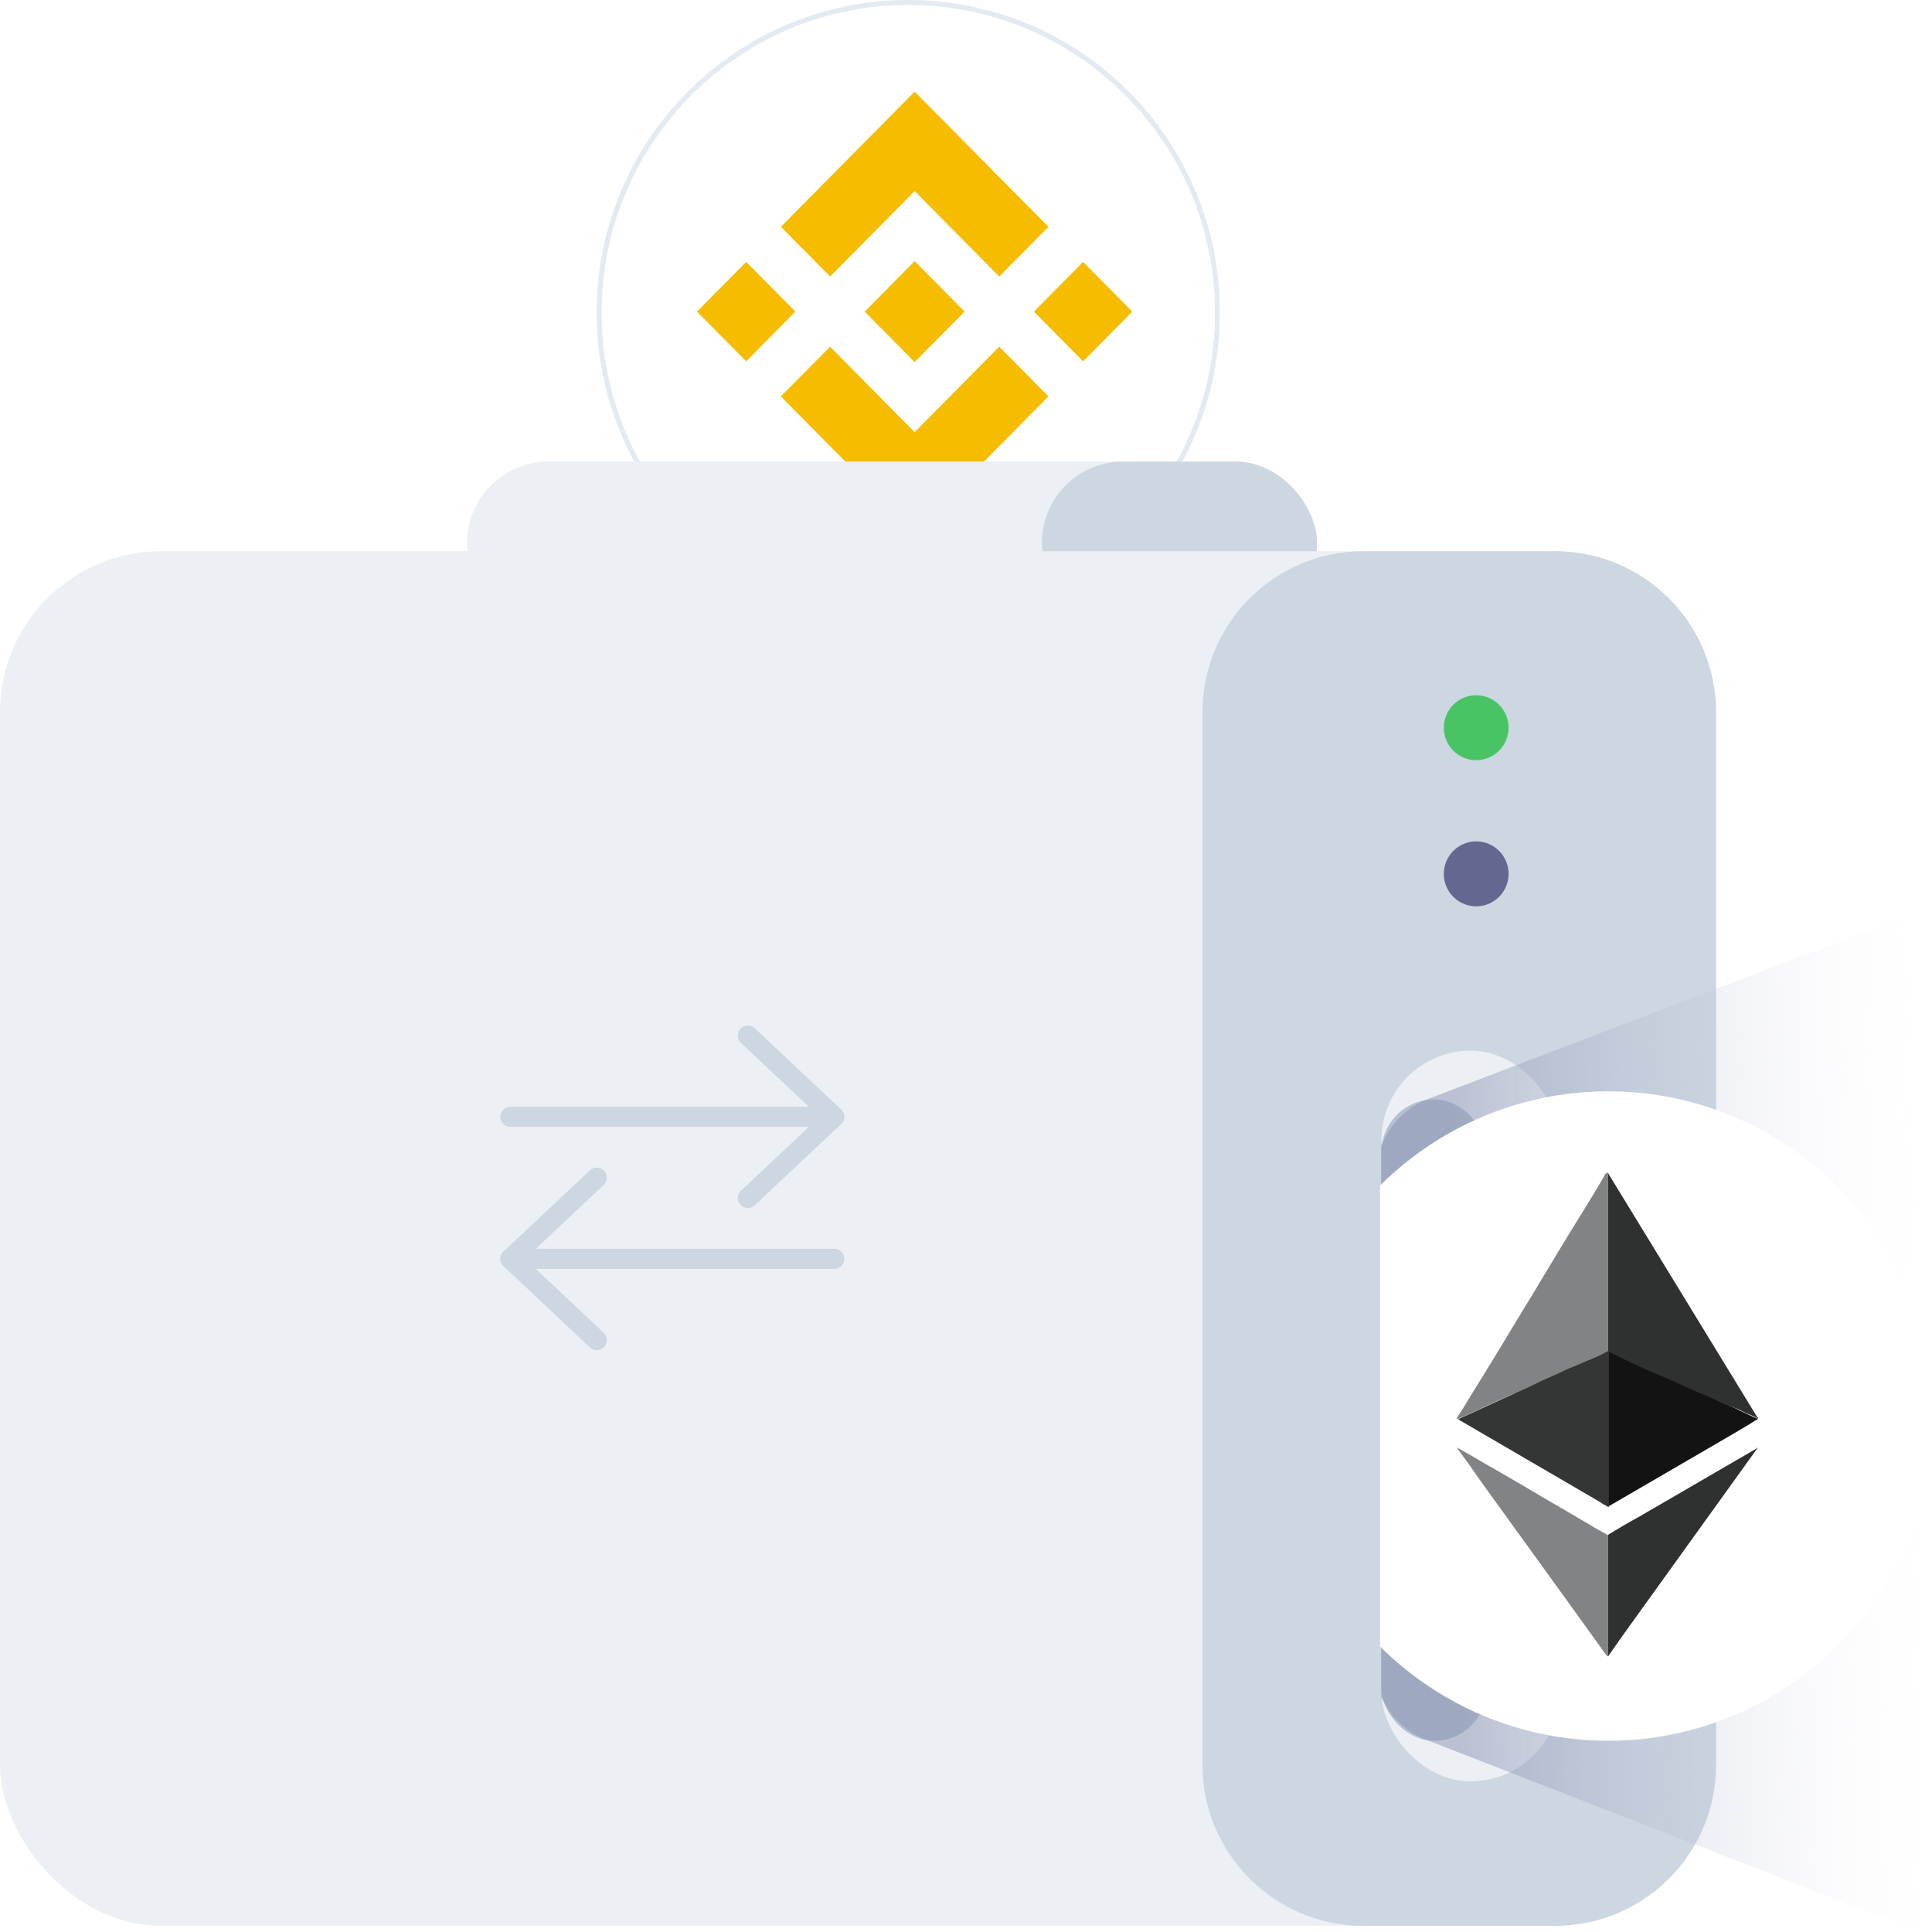 <svg width="240" height="240" viewBox="0 0 240 240" fill="none" xmlns="http://www.w3.org/2000/svg">
<ellipse cx="112.833" cy="38.83" rx="38.717" ry="38.83" fill="white"/>
<path d="M151.239 38.83C151.239 60.104 134.043 77.349 112.833 77.349C91.622 77.349 74.426 60.104 74.426 38.83C74.426 17.555 91.622 0.311 112.833 0.311C134.043 0.311 151.239 17.555 151.239 38.83Z" stroke="#DCE5EE" stroke-opacity="0.8" stroke-width="0.621"/>
<path d="M103.121 34.349L113.623 23.735L124.129 34.355L130.24 28.178L113.623 11.381L97.011 28.173L103.121 34.349ZM92.695 32.534L98.806 38.709L92.695 44.886L86.585 38.71L92.695 32.534ZM103.121 43.072L113.623 53.686L124.129 43.067L130.243 49.24L130.24 49.243L113.623 66.04L97.01 49.249L97.002 49.24L103.121 43.072ZM140.661 38.712L134.551 44.889L128.44 38.713L134.55 32.536L140.661 38.712Z" fill="#F5BC00"/>
<path d="M119.82 38.708H119.823L113.622 32.44L109.04 37.072H109.04L108.514 37.604L107.427 38.702L107.419 38.711L107.427 38.72L113.622 44.981L119.823 38.714L119.826 38.711L119.82 38.708Z" fill="#F5BC00"/>
<rect x="58.024" y="57.339" width="91.514" height="20.171" rx="10.086" fill="#ECF0F4"/>
<rect x="129.425" y="57.339" width="34.192" height="20.171" rx="10.086" fill="#CCD7E1"/>
<rect y="68.472" width="212.809" height="170.759" rx="20" fill="#ECF0F4"/>
<g filter="url(#filter0_d)">
<path d="M92.904 130.752L103.631 140.837L92.904 150.923" stroke="#CCD7E1" stroke-width="2.5" stroke-miterlimit="10" stroke-linecap="round" stroke-linejoin="round"/>
<path d="M63.405 140.837H103.631" stroke="#CCD7E1" stroke-width="2.5" stroke-miterlimit="10" stroke-linecap="round" stroke-linejoin="round"/>
<path d="M74.132 148.401L63.405 158.487L74.132 168.572" stroke="#CCD7E1" stroke-width="2.5" stroke-miterlimit="10" stroke-linecap="round" stroke-linejoin="round"/>
<path d="M103.631 158.487H63.405" stroke="#CCD7E1" stroke-width="2.5" stroke-miterlimit="10" stroke-linecap="round" stroke-linejoin="round"/>
</g>
<path d="M149.376 88.472C149.376 77.427 158.33 68.472 169.376 68.472H193.178C204.224 68.472 213.178 77.427 213.178 88.472V219.231C213.178 230.277 204.224 239.231 193.178 239.231H169.376C158.33 239.231 149.376 230.277 149.376 219.231V88.472Z" fill="#CCD7E1"/>
<g filter="url(#filter1_d)">
<ellipse cx="184.379" cy="90.4" rx="4.023" ry="4.034" fill="#48C464"/>
</g>
<g filter="url(#filter2_d)">
<ellipse cx="184.379" cy="108.554" rx="4.023" ry="4.034" fill="#62688F"/>
</g>
<rect x="171.616" y="130.52" width="22.124" height="90.771" rx="11.062" fill="#ECF0F4"/>
<rect x="171.616" y="136.572" width="13.073" height="79.677" rx="6.537" fill="#B3C1D0"/>
<path d="M238.523 240V113.149L177.4 136.516C175.07 137.407 173.157 139.136 172.036 141.365L171.556 142.321V210.829L172.025 211.668C173.158 213.697 174.963 215.268 177.128 216.11L238.523 240Z" fill="url(#paint0_linear)"/>
<ellipse cx="199.775" cy="175.906" rx="40.226" ry="40.343" fill="white"/>
<path d="M199.765 145.649C199.765 145.839 199.765 146.029 199.765 146.219C199.765 153.245 199.765 160.366 199.765 167.392C199.765 167.487 199.765 167.677 199.765 167.772C199.765 167.867 199.669 167.962 199.573 167.962C198.9 168.247 198.323 168.532 197.65 168.817C196.784 169.196 195.823 169.576 194.957 170.051C193.9 170.526 192.842 171 191.784 171.475C190.919 171.855 190.054 172.235 189.188 172.615C188.13 173.089 187.073 173.564 186.015 174.039C185.15 174.419 184.284 174.798 183.323 175.273C182.65 175.558 181.88 175.938 181.207 176.223C181.111 176.223 181.111 176.318 181.015 176.223C181.015 176.223 181.015 176.223 180.919 176.223C181.207 175.748 181.496 175.368 181.784 174.893C183.323 172.33 184.957 169.766 186.496 167.202C188.13 164.449 189.861 161.695 191.496 158.942C193.034 156.378 194.573 153.815 196.111 151.346C197.265 149.447 198.419 147.643 199.477 145.744C199.669 145.744 199.669 145.649 199.765 145.649C199.669 145.649 199.765 145.649 199.765 145.649Z" fill="#828384"/>
<path d="M218.419 176.223C216.977 177.172 215.438 178.027 213.996 178.881C209.284 181.635 204.669 184.293 199.957 187.047C199.861 187.047 199.861 187.142 199.765 187.142C199.669 187.142 199.669 187.047 199.669 187.047C199.669 186.952 199.669 186.857 199.669 186.762C199.669 180.59 199.669 174.419 199.669 168.247C199.669 168.152 199.669 168.057 199.669 167.962C199.669 167.867 199.765 167.867 199.861 167.867C200.246 168.057 200.63 168.247 201.111 168.437C202.265 169.007 203.515 169.481 204.669 170.051C205.727 170.526 206.688 171.001 207.746 171.38C208.804 171.855 209.765 172.33 210.823 172.805C211.688 173.184 212.65 173.564 213.515 174.039C214.38 174.419 215.342 174.798 216.207 175.273C216.88 175.558 217.554 175.938 218.323 176.223C218.323 176.128 218.323 176.223 218.419 176.223Z" fill="#131313"/>
<path d="M199.765 205.752C199.765 205.752 199.668 205.752 199.765 205.752C199.668 205.752 199.668 205.752 199.572 205.657C197.649 202.998 195.822 200.435 193.899 197.776C191.976 195.118 190.053 192.459 188.13 189.8C186.303 187.237 184.38 184.673 182.553 182.015C182.072 181.35 181.592 180.685 181.111 180.021C181.111 179.926 181.015 179.926 181.015 179.831C181.111 179.831 181.111 179.926 181.207 179.926C183.803 181.445 186.495 182.964 189.092 184.483C192.072 186.287 195.149 187.996 198.13 189.8C198.611 190.085 199.188 190.37 199.668 190.655C199.765 190.655 199.765 190.75 199.765 190.845C199.765 190.94 199.765 191.035 199.765 191.13C199.765 195.877 199.765 200.53 199.765 205.277C199.765 205.372 199.765 205.562 199.765 205.752Z" fill="#828384"/>
<path d="M181.015 176.223C181.015 176.223 181.112 176.223 181.015 176.223C181.112 176.223 181.112 176.223 181.015 176.223C181.015 176.319 181.015 176.319 181.015 176.223Z" fill="#808080"/>
<path d="M181.111 176.317C181.111 176.223 181.111 176.223 181.111 176.317C182.073 175.843 183.034 175.463 183.996 174.988C185.246 174.419 186.496 173.849 187.746 173.279C188.707 172.804 189.669 172.425 190.631 171.95C191.977 171.285 193.419 170.716 194.765 170.051C195.727 169.671 196.688 169.196 197.65 168.817C198.323 168.532 198.996 168.247 199.669 167.867C199.765 167.867 199.765 167.772 199.861 167.772C199.861 167.772 199.861 167.772 199.861 167.867C199.861 167.962 199.861 167.962 199.861 168.057C199.861 174.324 199.861 180.59 199.861 186.857C199.861 186.952 199.861 187.047 199.861 187.142C199.765 187.237 199.765 187.142 199.669 187.142C199.381 186.952 199.092 186.857 198.9 186.667C193.034 183.249 187.169 179.831 181.304 176.412C181.207 176.317 181.111 176.317 181.111 176.317Z" fill="#343535"/>
<path d="M218.323 179.831C218.323 179.926 218.323 179.926 218.227 180.021C212.65 187.807 207.073 195.497 201.496 203.283C200.919 204.138 200.343 204.897 199.766 205.752C199.766 205.752 199.766 205.752 199.766 205.657C199.766 205.562 199.766 205.562 199.766 205.467C199.766 200.625 199.766 195.782 199.766 190.94C199.766 190.845 199.766 190.75 199.766 190.655C201.016 189.895 202.266 189.136 203.516 188.471C208.419 185.623 213.323 182.774 218.227 179.926C218.227 179.831 218.323 179.831 218.323 179.831Z" fill="#2F3030"/>
<path d="M199.766 167.867C199.766 167.772 199.766 167.677 199.766 167.677C199.766 160.461 199.766 153.15 199.766 145.934C199.766 145.839 199.766 145.744 199.766 145.744C205.919 155.808 212.073 165.873 218.227 175.937C218.323 176.032 218.419 176.127 218.419 176.222C218.035 176.032 217.65 175.843 217.169 175.653C216.689 175.463 216.208 175.178 215.727 174.988C215.439 174.893 215.15 174.703 214.766 174.608C214.285 174.418 213.708 174.133 213.227 173.944C212.939 173.849 212.65 173.659 212.362 173.564C211.689 173.279 211.016 172.994 210.343 172.709C209.958 172.519 209.669 172.424 209.285 172.234C208.804 172.045 208.323 171.76 207.843 171.57C207.554 171.475 207.266 171.285 206.977 171.19C206.304 170.905 205.631 170.62 204.958 170.335C204.573 170.146 204.285 170.051 203.9 169.861C203.419 169.671 202.939 169.386 202.458 169.196C202.169 169.006 201.785 168.911 201.496 168.721C200.919 168.437 200.343 168.152 199.766 167.867Z" fill="#2F3030"/>
<rect x="150.857" y="119.143" width="20.571" height="102" fill="#CCD7E1"/>
<defs>
<filter id="filter0_d" x="62.155" y="127.396" width="42.726" height="42.426" filterUnits="userSpaceOnUse" color-interpolation-filters="sRGB">
<feFlood flood-opacity="0" result="BackgroundImageFix"/>
<feColorMatrix in="SourceAlpha" type="matrix" values="0 0 0 0 0 0 0 0 0 0 0 0 0 0 0 0 0 0 127 0"/>
<feOffset dy="-2.105"/>
<feColorMatrix type="matrix" values="0 0 0 0 1 0 0 0 0 1 0 0 0 0 1 0 0 0 1 0"/>
<feBlend mode="normal" in2="BackgroundImageFix" result="effect1_dropShadow"/>
<feBlend mode="normal" in="SourceGraphic" in2="effect1_dropShadow" result="shape"/>
</filter>
<filter id="filter1_d" x="179.356" y="86.365" width="9.045" height="8.069" filterUnits="userSpaceOnUse" color-interpolation-filters="sRGB">
<feFlood flood-opacity="0" result="BackgroundImageFix"/>
<feColorMatrix in="SourceAlpha" type="matrix" values="0 0 0 0 0 0 0 0 0 0 0 0 0 0 0 0 0 0 127 0"/>
<feOffset dx="-1"/>
<feColorMatrix type="matrix" values="0 0 0 0 0.179 0 0 0 0 0.611 0 0 0 0 0.277 0 0 0 1 0"/>
<feBlend mode="normal" in2="BackgroundImageFix" result="effect1_dropShadow"/>
<feBlend mode="normal" in="SourceGraphic" in2="effect1_dropShadow" result="shape"/>
</filter>
<filter id="filter2_d" x="179.356" y="104.519" width="9.045" height="8.069" filterUnits="userSpaceOnUse" color-interpolation-filters="sRGB">
<feFlood flood-opacity="0" result="BackgroundImageFix"/>
<feColorMatrix in="SourceAlpha" type="matrix" values="0 0 0 0 0 0 0 0 0 0 0 0 0 0 0 0 0 0 127 0"/>
<feOffset dx="-1"/>
<feColorMatrix type="matrix" values="0 0 0 0 0.271 0 0 0 0 0.29 0 0 0 0 0.459 0 0 0 1 0"/>
<feBlend mode="normal" in2="BackgroundImageFix" result="effect1_dropShadow"/>
<feBlend mode="normal" in="SourceGraphic" in2="effect1_dropShadow" result="shape"/>
</filter>
<linearGradient id="paint0_linear" x1="181.011" y1="165.762" x2="238.541" y2="164.72" gradientUnits="userSpaceOnUse">
<stop stop-color="#8A92B2" stop-opacity="0.5"/>
<stop offset="1" stop-color="#E8EBF5" stop-opacity="0"/>
</linearGradient>
</defs>
</svg>
